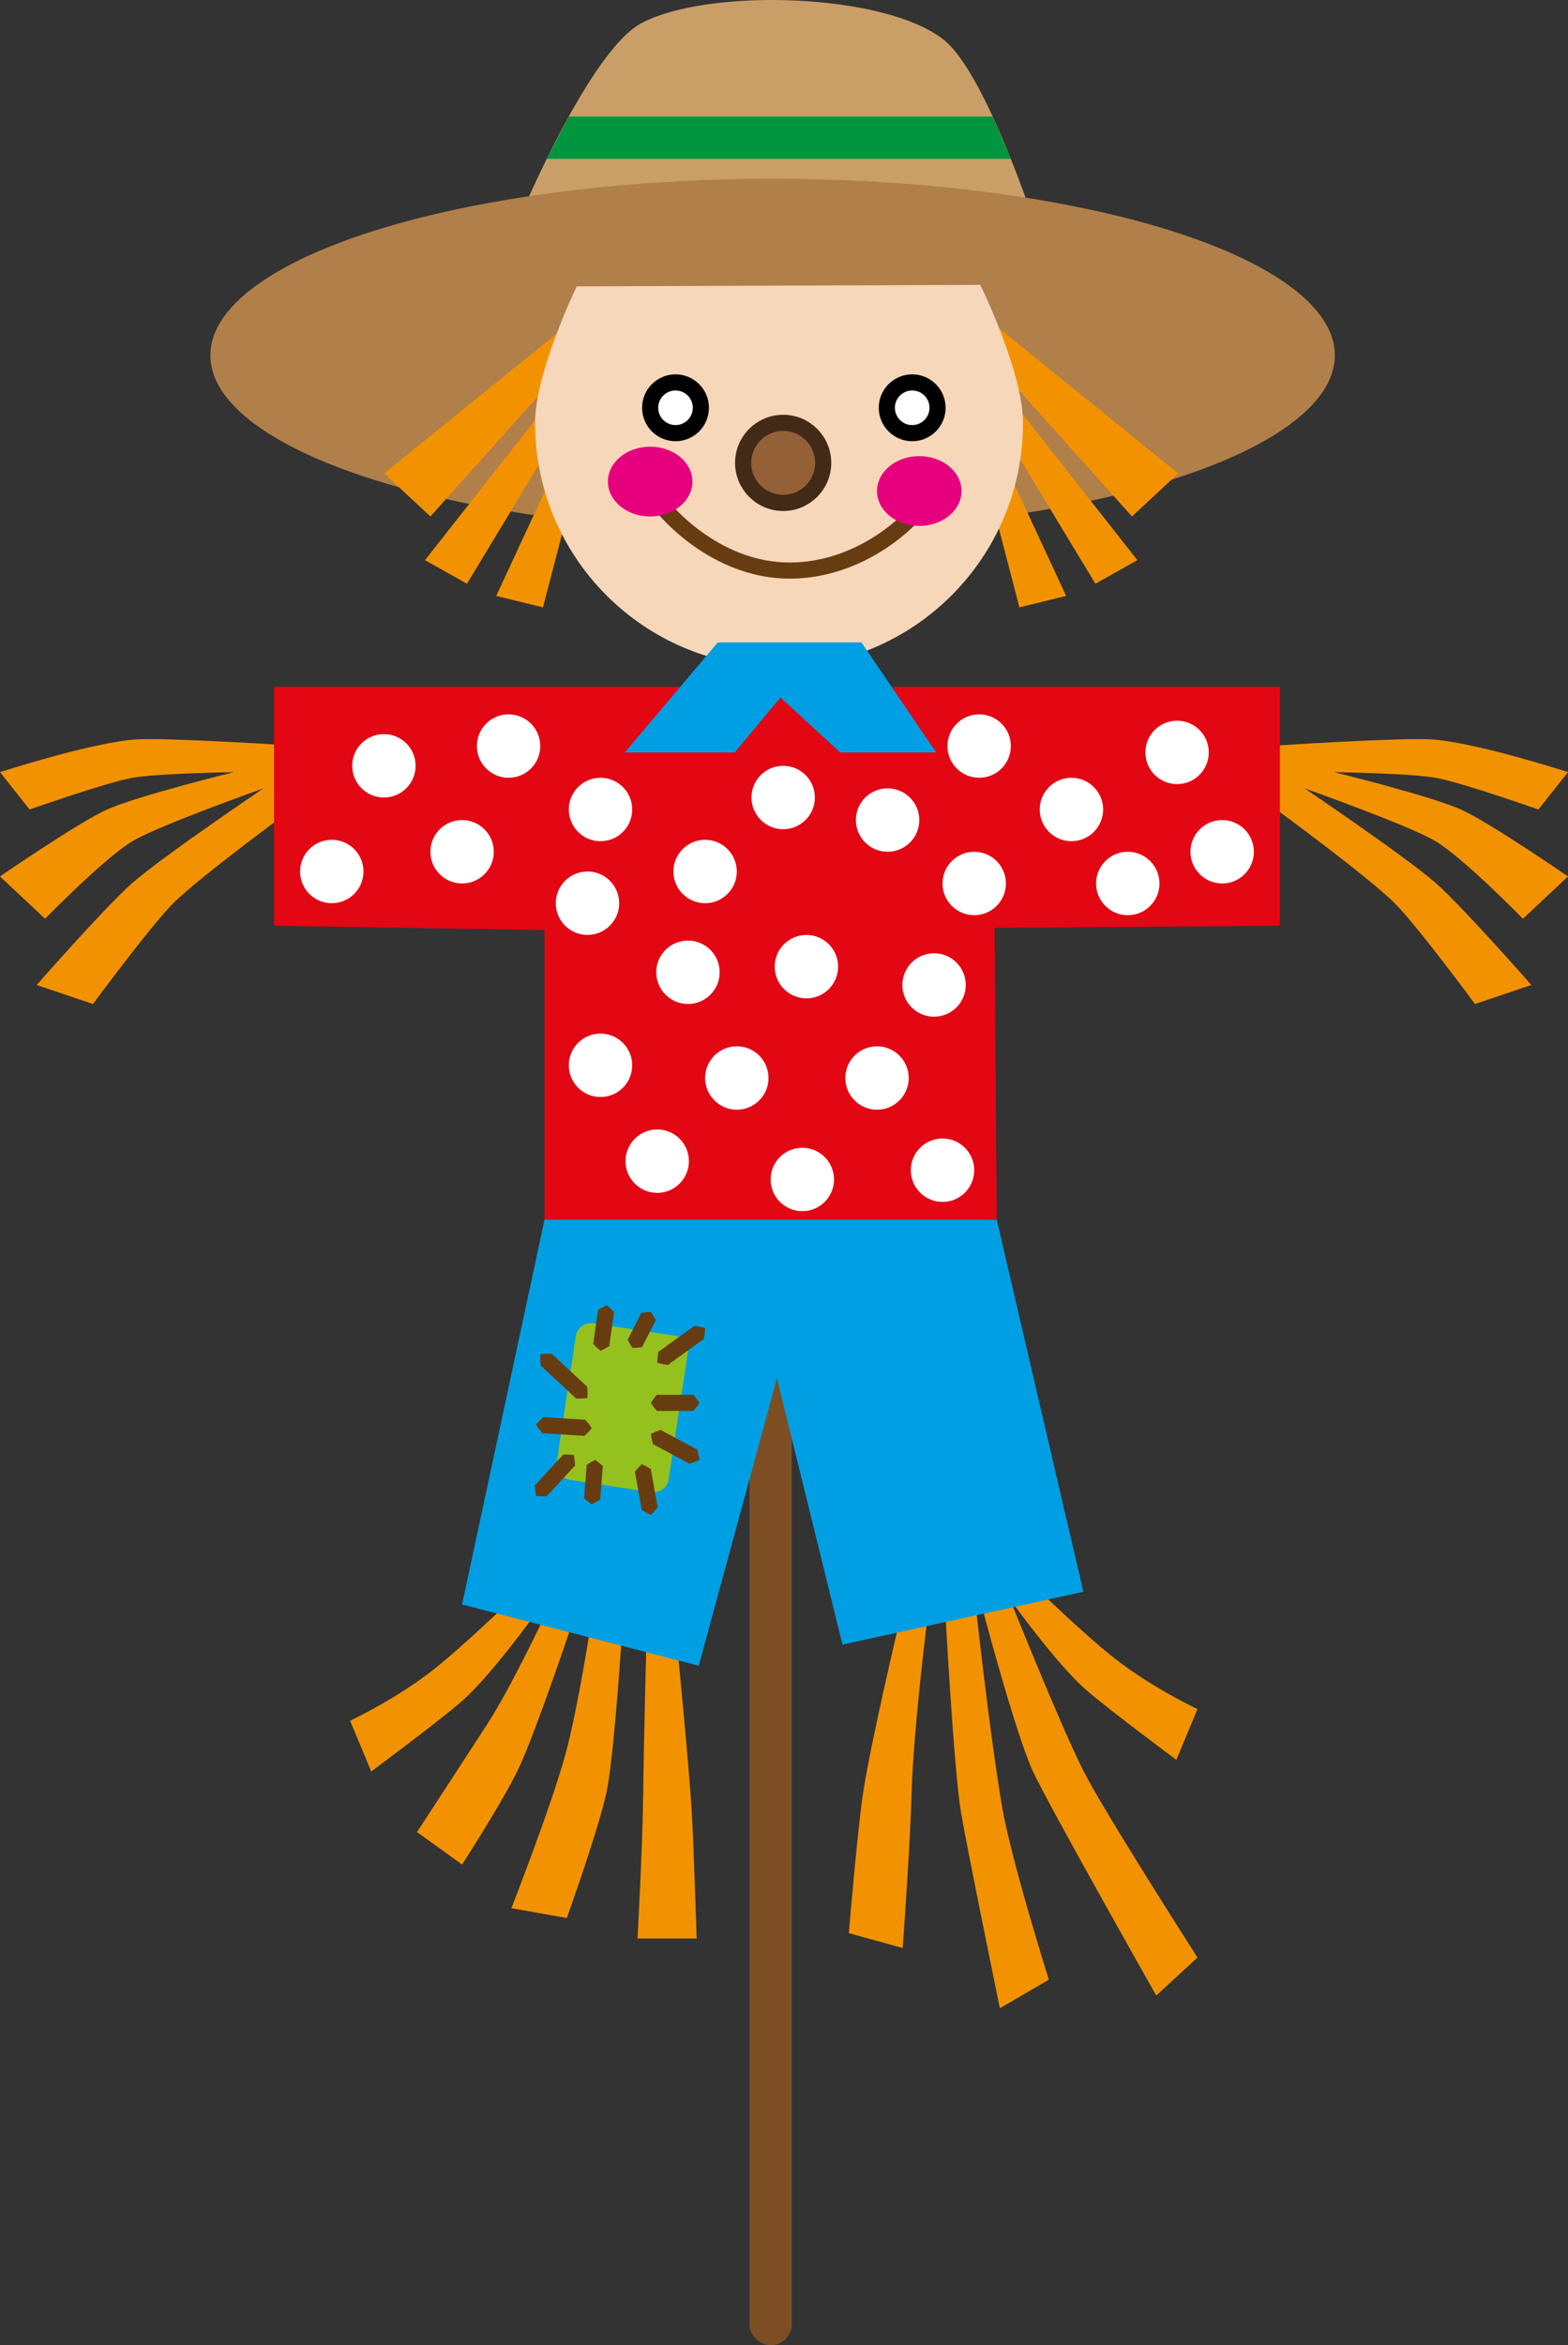 <?xml version="1.0" encoding="UTF-8" standalone="no"?>
<!-- Generator: Adobe Illustrator 17.0.0, SVG Export Plug-In . SVG Version: 6.00 Build 0)  -->

<svg
   xmlns:dc="http://purl.org/dc/elements/1.1/"
   xmlns:cc="http://creativecommons.org/ns#"
   xmlns:rdf="http://www.w3.org/1999/02/22-rdf-syntax-ns#"
   xmlns:svg="http://www.w3.org/2000/svg"
   xmlns="http://www.w3.org/2000/svg"
   xmlns:sodipodi="http://sodipodi.sourceforge.net/DTD/sodipodi-0.dtd"
   xmlns:inkscape="http://www.inkscape.org/namespaces/inkscape"
   version="1.1"
   x="0px"
   y="0px"
   width="97.211"
   height="145.319"
   viewBox="0 0 97.211 145.319"
   enable-background="new 0 0 1200 150"
   xml:space="preserve"
   id="svg1263"
   sodipodi:docname="0.svg"
   inkscape:version="0.92.4 (5da689c313, 2019-01-14)"><rect x="0" y="0" width="97.211" height="145.319" fill="#333333" stroke="none"/><defs
   id="defs1267" /><sodipodi:namedview
   pagecolor="#ffffff"
   bordercolor="#666666"
   borderopacity="1"
   objecttolerance="10"
   gridtolerance="10"
   guidetolerance="10"
   inkscape:pageopacity="0"
   inkscape:pageshadow="2"
   inkscape:window-width="1920"
   inkscape:window-height="1017"
   id="namedview1265"
   showgrid="false"
   fit-margin-top="0"
   fit-margin-left="0"
   fit-margin-right="0"
   fit-margin-bottom="0"
   inkscape:zoom="0.66939442"
   inkscape:cx="984.20592"
   inkscape:cy="-74.724216"
   inkscape:window-x="-8"
   inkscape:window-y="-8"
   inkscape:window-maximized="1"
   inkscape:current-layer="svg1263" />
<g
   id="Слой_9"
   transform="translate(-25.166,-3.015)">
</g>
<g
   id="Слой_2"
   transform="translate(-25.166,-3.015)">
	<path
   d="m 64.95,4.44 c 4.151,-2.184 15.066,-1.875 18.734,1.048 2.807,2.237 6.157,12.97 6.157,12.97 L 56.826,17.803 c 10e-4,0 4.664,-11.542 8.124,-13.363 z"
   id="path3"
   inkscape:connector-curvature="0"
   style="fill:#ca9e67" />
	<polygon
   points="60.43,10.237 86.711,10.237 87.835,12.86 59.061,12.86 "
   id="polygon5"
   style="fill:#009640" />
	<ellipse
   cx="73.065"
   cy="25.032"
   rx="34.856"
   ry="10.939"
   id="ellipse7"
   style="fill:#b17f4a" />
	<polygon
   points="61.53,24.218 60.43,23.082 48.981,32.35 51.849,35.019 "
   id="polygon9"
   style="fill:#f39200" />
	<polygon
   points="59.939,29.553 58.593,28.723 51.514,37.726 54.117,39.188 "
   id="polygon11"
   style="fill:#f39200" />
	<polygon
   points="60.75,33.269 59.225,32.85 55.929,39.942 58.828,40.652 "
   id="polygon13"
   style="fill:#f39200" />
	<polygon
   points="85.664,24.218 86.763,23.082 98.213,32.35 95.345,35.019 "
   id="polygon15"
   style="fill:#f39200" />
	<polygon
   points="87.254,29.553 88.6,28.723 95.68,37.726 93.077,39.188 "
   id="polygon17"
   style="fill:#f39200" />
	<polygon
   points="86.443,33.269 87.968,32.85 91.264,39.942 88.366,40.652 "
   id="polygon19"
   style="fill:#f39200" />
	<path
   d="m 88.588,29.217 c 0,8.353 -6.771,15.124 -15.124,15.124 -8.353,0 -15.124,-6.771 -15.124,-15.124 0,-3.132 2.583,-8.456 2.583,-8.456 l 25.018,-0.094 c 0,0 2.647,5.377 2.647,8.55 z"
   id="path21"
   inkscape:connector-curvature="0"
   style="fill:#f7d7ba" />
	<path
   stroke-miterlimit="10"
   d="m 66.293,34.474 c 0,0 3.111,3.898 7.828,3.898 4.454,0 7.402,-3.177 7.402,-3.177"
   id="path23"
   inkscape:connector-curvature="0"
   style="fill:none;stroke:#683c11;stroke-miterlimit:10" />
	<ellipse
   cx="65.474"
   cy="32.857"
   rx="2.62"
   ry="2.162"
   id="ellipse25"
   style="fill:#e6007e" />
	<ellipse
   cx="82.158"
   cy="33.442"
   rx="2.62"
   ry="2.162"
   id="ellipse27"
   style="fill:#e6007e" />
	<circle
   stroke-miterlimit="10"
   cx="73.72"
   cy="31.698"
   r="2.481"
   id="circle29"
   style="fill:#936037;stroke:#432918;stroke-miterlimit:10" />
	<circle
   stroke-miterlimit="10"
   cx="67.046"
   cy="28.284"
   r="1.572"
   id="circle31"
   style="fill:#ffffff;stroke:#000000;stroke-miterlimit:10" />
	<circle
   stroke-miterlimit="10"
   cx="81.719"
   cy="28.284"
   r="1.572"
   id="circle33"
   style="fill:#ffffff;stroke:#000000;stroke-miterlimit:10" />
	<path
   d="m 25.167,50.862 1.834,2.315 c 0,0 4.734,-1.671 6.376,-1.965 1.55,-0.278 6.288,-0.349 6.288,-0.349 0,0 -5.992,1.475 -7.861,2.315 -1.785,0.802 -6.638,4.149 -6.638,4.149 l 2.795,2.62 c 0,0 3.687,-3.775 5.415,-4.804 1.666,-0.991 8.123,-3.275 8.123,-3.275 0,0 -6.276,4.232 -8.166,5.895 -1.618,1.423 -5.895,6.288 -5.895,6.288 l 3.494,1.179 c 0,0 3.564,-4.835 4.978,-6.245 1.657,-1.651 7.337,-5.808 7.337,-5.808 l 0.524,-3.93 c 0,0 -8.149,-0.536 -10.119,-0.415 -2.745,0.166 -8.485,2.03 -8.485,2.03 z"
   id="path35"
   inkscape:connector-curvature="0"
   style="fill:#f39200" />
	<path
   d="m 122.376,50.862 -1.834,2.315 c 0,0 -4.734,-1.671 -6.376,-1.965 -1.55,-0.278 -6.288,-0.349 -6.288,-0.349 0,0 5.992,1.475 7.861,2.315 1.785,0.802 6.638,4.149 6.638,4.149 l -2.795,2.62 c 0,0 -3.687,-3.775 -5.415,-4.804 -1.666,-0.991 -8.123,-3.275 -8.123,-3.275 0,0 6.276,4.232 8.166,5.895 1.618,1.423 5.895,6.288 5.895,6.288 l -3.494,1.179 c 0,0 -3.564,-4.835 -4.978,-6.245 -1.657,-1.651 -7.337,-5.808 -7.337,-5.808 l -0.524,-3.93 c 0,0 8.149,-0.536 10.119,-0.415 2.745,0.166 8.485,2.03 8.485,2.03 z"
   id="path37"
   inkscape:connector-curvature="0"
   style="fill:#f39200" />
	<polygon
   points="86.96,78.592 58.924,78.592 58.924,60.644 42.154,60.382 42.154,45.578 104.515,45.578 104.515,60.382 86.829,60.513 "
   id="polygon39"
   style="fill:#e30613" />
	<circle
   cx="48.967"
   cy="50.469"
   r="1.965"
   id="circle41"
   style="fill:#ffffff" />
	<circle
   cx="45.735"
   cy="57.019"
   r="1.965"
   id="circle43"
   style="fill:#ffffff" />
	<circle
   cx="56.696"
   cy="49.246"
   r="1.965"
   id="circle45"
   style="fill:#ffffff" />
	<circle
   cx="53.814"
   cy="55.796"
   r="1.965"
   id="circle47"
   style="fill:#ffffff" />
	<circle
   cx="62.395"
   cy="53.176"
   r="1.965"
   id="circle49"
   style="fill:#ffffff" />
	<circle
   cx="61.588"
   cy="58.984"
   r="1.965"
   id="circle51"
   style="fill:#ffffff" />
	<circle
   cx="62.395"
   cy="69.028"
   r="1.965"
   id="circle53"
   style="fill:#ffffff" />
	<circle
   cx="65.911"
   cy="74.968"
   r="1.965"
   id="circle55"
   style="fill:#ffffff" />
	<circle
   cx="74.907"
   cy="76.103"
   r="1.965"
   id="circle57"
   style="fill:#ffffff" />
	<circle
   cx="70.846"
   cy="69.815"
   r="1.965"
   id="circle59"
   style="fill:#ffffff" />
	<circle
   cx="79.538"
   cy="69.815"
   r="1.965"
   id="circle61"
   style="fill:#ffffff" />
	<circle
   cx="67.817"
   cy="63.264"
   r="1.965"
   id="circle63"
   style="fill:#ffffff" />
	<circle
   cx="75.161"
   cy="62.915"
   r="1.965"
   id="circle65"
   style="fill:#ffffff" />
	<circle
   cx="80.193"
   cy="53.831"
   r="1.965"
   id="circle67"
   style="fill:#ffffff" />
	<circle
   cx="83.075"
   cy="64.05"
   r="1.965"
   id="circle69"
   style="fill:#ffffff" />
	<circle
   cx="83.599"
   cy="75.528"
   r="1.965"
   id="circle71"
   style="fill:#ffffff" />
	<circle
   cx="85.87"
   cy="49.246"
   r="1.965"
   id="circle73"
   style="fill:#ffffff" />
	<circle
   cx="85.564"
   cy="57.762"
   r="1.965"
   id="circle75"
   style="fill:#ffffff" />
	<circle
   cx="91.591"
   cy="53.176"
   r="1.965"
   id="circle77"
   style="fill:#ffffff" />
	<circle
   cx="95.084"
   cy="57.762"
   r="1.965"
   id="circle79"
   style="fill:#ffffff" />
	<circle
   cx="98.141"
   cy="49.639"
   r="1.965"
   id="circle81"
   style="fill:#ffffff" />
	<circle
   cx="100.936"
   cy="55.796"
   r="1.965"
   id="circle83"
   style="fill:#ffffff" />
	<circle
   cx="68.88"
   cy="57.019"
   r="1.965"
   id="circle85"
   style="fill:#ffffff" />
	<circle
   cx="73.72"
   cy="52.434"
   r="1.965"
   id="circle87"
   style="fill:#ffffff" />
	<path
   d="m 46.871,109.642 c 0,0 2.83,-1.32 5.197,-3.188 1.834,-1.447 4.76,-4.28 4.76,-4.28 l 1.572,0.786 c 0,0 -2.751,3.843 -4.585,5.459 -1.363,1.2 -5.633,4.367 -5.633,4.367 z"
   id="path89"
   inkscape:connector-curvature="0"
   style="fill:#f39200" />
	<path
   d="m 51.019,116.542 c 0,0 2.739,-4.196 4.323,-6.638 1.572,-2.424 3.674,-6.933 3.674,-6.933 l 1.722,0.351 c 0,0 -2.204,6.602 -3.344,9.116 -0.891,1.965 -3.581,6.114 -3.581,6.114 z"
   id="path91"
   inkscape:connector-curvature="0"
   style="fill:#f39200" />
	<path
   d="m 56.871,121.258 c 0,0 2.446,-6.245 3.342,-9.503 0.767,-2.785 1.592,-8.14 1.592,-8.14 l 1.935,0.393 c 0,0 -0.437,6.947 -0.894,9.668 -0.357,2.127 -2.541,8.193 -2.541,8.193 z"
   id="path93"
   inkscape:connector-curvature="0"
   style="fill:#f39200" />
	<path
   d="m 64.688,123.136 c 0,0 0.316,-5.573 0.355,-8.952 0.044,-3.86 0.198,-9.302 0.198,-9.302 l 1.935,0.393 c 0,0 0.712,7.202 0.874,9.957 0.131,2.227 0.306,7.904 0.306,7.904 z"
   id="path95"
   inkscape:connector-curvature="0"
   style="fill:#f39200" />
	<path
   d="m 99.406,108.921 c 0,0 -2.83,-1.32 -5.197,-3.188 -1.834,-1.447 -4.76,-4.28 -4.76,-4.28 l -1.572,0.786 c 0,0 2.751,3.843 4.585,5.459 1.363,1.2 5.633,4.367 5.633,4.367 z"
   id="path97"
   inkscape:connector-curvature="0"
   style="fill:#f39200" />
	<path
   d="m 99.406,124.315 c 0,0 -5.758,-8.977 -7.075,-11.573 -1.449,-2.857 -4.679,-10.951 -4.679,-10.951 l -1.722,0.351 c 0,0 2.117,8.087 3.257,10.6 0.891,1.965 7.664,13.931 7.664,13.931 z"
   id="path99"
   inkscape:connector-curvature="0"
   style="fill:#f39200" />
	<path
   d="m 90.191,125.69 c 0,0 -2.338,-7.411 -2.904,-10.743 -0.778,-4.578 -1.638,-12.511 -1.638,-12.511 h -1.9 c 0,0 0.537,10.155 0.994,12.877 0.357,2.127 2.412,12.146 2.412,12.146 z"
   id="path101"
   inkscape:connector-curvature="0"
   style="fill:#f39200" />
	<path
   d="m 81.13,123.725 c 0,0 0.466,-6.354 0.558,-9.717 0.106,-3.859 1.014,-11.038 1.014,-11.038 l -1.801,0.645 c 0,0 -1.702,7.145 -2.216,10.437 -0.344,2.204 -0.895,8.756 -0.895,8.756 z"
   id="path103"
   inkscape:connector-curvature="0"
   style="fill:#f39200" />
	<path
   d="m 74.252,84.75 h -2.62 v 62.492 c 0,0 0.295,1.092 1.31,1.092 1.081,0 1.31,-1.092 1.31,-1.092 z"
   id="path105"
   inkscape:connector-curvature="0"
   style="fill:#7d4e24" />
	<polygon
   points="73.335,88.418 77.396,104.925 92.331,101.65 86.96,78.592 58.924,78.592 53.814,102.436 68.487,106.235 "
   id="polygon107"
   style="fill:#009fe3" />
	<polygon
   points="73.554,46.233 77.25,49.639 83.206,49.639 78.575,42.826 69.666,42.826 63.902,49.639 70.715,49.639 "
   id="polygon109"
   style="fill:#009fe3" />
	<path
   d="m 66.621,94.69 c -0.078,0.516 -0.578,0.869 -1.116,0.788 L 60.51,94.722 c -0.538,-0.081 -0.911,-0.566 -0.833,-1.083 l 1.185,-7.832 c 0.078,-0.516 0.578,-0.869 1.116,-0.788 l 4.995,0.756 c 0.538,0.081 0.911,0.566 0.833,1.083 z"
   id="path111"
   inkscape:connector-curvature="0"
   style="fill:#95c11f" />
	<g
   id="g117">
		<line
   x1="62.395"
   y1="86.715"
   x2="62.788"
   y2="83.898"
   id="line113"
   style="fill:#dedc00" />
		<path
   d="m 62.395,86.715 c 0,0 -0.072,-0.055 -0.176,-0.148 -0.051,-0.046 -0.113,-0.103 -0.172,-0.166 -0.031,-0.032 -0.063,-0.065 -0.098,-0.101 -0.032,-0.035 0.021,-0.06 0.011,-0.095 0.037,-0.264 0.086,-0.616 0.135,-0.968 0.049,-0.352 0.098,-0.704 0.135,-0.968 0.021,-0.031 -0.028,-0.07 0.022,-0.094 0.043,-0.025 0.083,-0.048 0.122,-0.07 0.081,-0.043 0.151,-0.081 0.209,-0.112 0.13,-0.06 0.204,-0.095 0.204,-0.095 0,0 0.062,0.054 0.17,0.147 0.047,0.046 0.104,0.102 0.17,0.165 0.031,0.032 0.063,0.065 0.098,0.101 0.041,0.036 -0.016,0.061 -0.005,0.096 -0.037,0.264 -0.086,0.616 -0.135,0.968 -0.049,0.352 -0.098,0.704 -0.135,0.968 -0.019,0.031 0.025,0.069 -0.015,0.094 -0.043,0.025 -0.083,0.048 -0.122,0.07 -0.073,0.044 -0.149,0.082 -0.21,0.112 -0.123,0.063 -0.208,0.096 -0.208,0.096 z"
   id="path115"
   inkscape:connector-curvature="0"
   style="fill:#683c11" />
	</g>
	<g
   id="g123">
		<line
   x1="64.382"
   y1="86.54"
   x2="65.518"
   y2="84.313"
   id="line119"
   style="fill:#dedc00" />
		<path
   d="m 64.382,86.54 c 0,0 -0.045,-0.067 -0.124,-0.184 -0.035,-0.056 -0.078,-0.125 -0.116,-0.197 -0.02,-0.037 -0.042,-0.076 -0.064,-0.118 -0.021,-0.04 0.036,-0.043 0.036,-0.076 0.106,-0.209 0.248,-0.487 0.39,-0.766 0.142,-0.278 0.284,-0.557 0.39,-0.766 0.028,-0.019 -0.007,-0.068 0.046,-0.071 0.047,-0.006 0.091,-0.012 0.133,-0.017 0.087,-0.009 0.164,-0.017 0.227,-0.023 0.138,-0.006 0.217,-0.01 0.217,-0.01 0,0 0.044,0.066 0.12,0.182 0.032,0.055 0.07,0.121 0.115,0.197 0.02,0.037 0.042,0.076 0.064,0.118 0.029,0.045 -0.032,0.045 -0.03,0.079 -0.106,0.209 -0.248,0.487 -0.39,0.766 -0.142,0.278 -0.284,0.557 -0.39,0.766 -0.026,0.02 0.005,0.067 -0.04,0.074 -0.047,0.006 -0.091,0.012 -0.133,0.017 -0.081,0.012 -0.162,0.018 -0.228,0.022 -0.142,0.004 -0.223,0.007 -0.223,0.007 z"
   id="path121"
   inkscape:connector-curvature="0"
   style="fill:#683c11" />
	</g>
	<g
   id="g129">
		<line
   x1="65.911"
   y1="87.457"
   x2="68.88"
   y2="85.306"
   id="line125"
   style="fill:#dedc00" />
		<path
   d="m 65.911,87.457 c 0,0 0,-0.098 0.014,-0.25 0.007,-0.076 0.016,-0.168 0.033,-0.262 0.008,-0.049 0.016,-0.1 0.025,-0.155 0.01,-0.053 0.072,-0.037 0.099,-0.074 0.278,-0.202 0.65,-0.47 1.021,-0.739 0.371,-0.269 0.742,-0.538 1.021,-0.739 0.044,-0.012 0.046,-0.079 0.105,-0.065 0.055,0.009 0.106,0.017 0.155,0.024 0.096,0.013 0.186,0.033 0.259,0.049 0.148,0.033 0.239,0.061 0.239,0.061 0,0 -0.002,0.095 -0.017,0.246 -0.008,0.074 -0.017,0.166 -0.034,0.261 -0.008,0.049 -0.016,0.1 -0.025,0.155 -0.005,0.06 -0.069,0.041 -0.095,0.079 -0.278,0.202 -0.65,0.47 -1.021,0.739 -0.371,0.269 -0.742,0.538 -1.021,0.739 -0.043,0.014 -0.048,0.077 -0.101,0.071 -0.055,-0.009 -0.106,-0.017 -0.155,-0.024 -0.095,-0.013 -0.186,-0.033 -0.26,-0.05 -0.149,-0.035 -0.242,-0.066 -0.242,-0.066 z"
   id="path127"
   inkscape:connector-curvature="0"
   style="fill:#683c11" />
	</g>
	<g
   id="g135">
		<line
   x1="65.518"
   y1="89.946"
   x2="68.531"
   y2="89.946"
   id="line131"
   style="fill:#dedc00" />
		<path
   d="m 65.518,89.946 c 0,0 0.047,-0.079 0.129,-0.194 0.041,-0.057 0.091,-0.126 0.149,-0.193 0.029,-0.035 0.059,-0.072 0.091,-0.111 0.032,-0.037 0.066,0.012 0.101,-0.002 0.282,0 0.659,0 1.036,0 0.377,0 0.753,0 1.036,0 0.035,0.016 0.069,-0.037 0.101,0.009 0.032,0.039 0.063,0.076 0.091,0.111 0.057,0.074 0.107,0.138 0.149,0.191 0.082,0.12 0.129,0.189 0.129,0.189 0,0 -0.047,0.069 -0.129,0.189 -0.041,0.053 -0.091,0.118 -0.149,0.191 -0.029,0.035 -0.059,0.072 -0.091,0.111 -0.032,0.046 -0.066,-0.007 -0.101,0.009 -0.282,0 -0.659,0 -1.036,0 -0.377,0 -0.753,0 -1.036,0 -0.035,-0.014 -0.069,0.035 -0.101,-0.002 -0.032,-0.039 -0.063,-0.076 -0.091,-0.111 -0.057,-0.066 -0.107,-0.136 -0.149,-0.193 -0.082,-0.114 -0.129,-0.194 -0.129,-0.194 z"
   id="path133"
   inkscape:connector-curvature="0"
   style="fill:#683c11" />
	</g>
	<g
   id="g141">
		<line
   x1="65.518"
   y1="91.868"
   x2="68.531"
   y2="93.484"
   id="line137"
   style="fill:#dedc00" />
		<path
   d="m 65.518,91.868 c 0,0 0.084,-0.044 0.221,-0.102 0.068,-0.028 0.151,-0.063 0.24,-0.09 0.045,-0.015 0.093,-0.031 0.144,-0.049 0.05,-0.015 0.06,0.046 0.102,0.052 0.282,0.151 0.659,0.353 1.036,0.555 0.377,0.202 0.753,0.404 1.036,0.555 0.028,0.033 0.087,0.004 0.097,0.062 0.014,0.052 0.027,0.101 0.039,0.147 0.026,0.09 0.043,0.177 0.058,0.248 0.029,0.144 0.04,0.236 0.04,0.236 0,0 -0.083,0.041 -0.219,0.097 -0.067,0.027 -0.15,0.061 -0.239,0.089 -0.045,0.015 -0.093,0.031 -0.144,0.049 -0.054,0.023 -0.062,-0.042 -0.105,-0.047 -0.282,-0.151 -0.659,-0.353 -1.036,-0.555 -0.377,-0.202 -0.753,-0.404 -1.036,-0.555 -0.029,-0.032 -0.086,-0.007 -0.1,-0.056 -0.014,-0.052 -0.027,-0.101 -0.039,-0.147 -0.026,-0.089 -0.043,-0.177 -0.057,-0.25 -0.028,-0.144 -0.038,-0.239 -0.038,-0.239 z"
   id="path139"
   inkscape:connector-curvature="0"
   style="fill:#683c11" />
	</g>
	<g
   id="g147">
		<line
   x1="64.95"
   y1="93.746"
   x2="65.518"
   y2="96.89"
   id="line143"
   style="fill:#dedc00" />
		<path
   d="m 64.95,93.746 c 0,0 0.087,0.035 0.216,0.101 0.064,0.033 0.142,0.073 0.218,0.121 0.04,0.024 0.082,0.049 0.126,0.076 0.042,0.027 0,0.071 0.021,0.105 0.053,0.295 0.124,0.688 0.195,1.081 0.071,0.393 0.142,0.786 0.195,1.081 -0.009,0.04 0.049,0.066 0.011,0.107 -0.032,0.041 -0.063,0.079 -0.092,0.115 -0.062,0.073 -0.116,0.137 -0.16,0.189 -0.096,0.106 -0.162,0.169 -0.162,0.169 0,0 -0.083,-0.036 -0.211,-0.102 -0.06,-0.034 -0.133,-0.074 -0.216,-0.121 -0.04,-0.024 -0.082,-0.049 -0.126,-0.076 C 64.914,96.567 64.96,96.522 64.937,96.488 64.884,96.193 64.813,95.8 64.742,95.407 64.671,95.014 64.6,94.621 64.547,94.326 64.554,94.287 64.5,94.26 64.53,94.22 c 0.032,-0.041 0.063,-0.079 0.092,-0.115 0.055,-0.072 0.114,-0.136 0.162,-0.189 0.097,-0.107 0.166,-0.17 0.166,-0.17 z"
   id="path145"
   inkscape:connector-curvature="0"
   style="fill:#683c11" />
	</g>
	<g
   id="g153">
		<line
   x1="62.068"
   y1="93.484"
   x2="61.85"
   y2="96.235"
   id="line149"
   style="fill:#dedc00" />
		<path
   d="m 62.068,93.484 c 0,0 0.075,0.049 0.184,0.134 0.054,0.042 0.119,0.093 0.181,0.151 0.033,0.029 0.067,0.06 0.104,0.092 0.034,0.032 -0.017,0.059 -0.005,0.093 -0.02,0.258 -0.048,0.602 -0.075,0.946 -0.027,0.344 -0.055,0.688 -0.075,0.946 -0.019,0.031 0.032,0.066 -0.016,0.092 -0.041,0.026 -0.08,0.051 -0.117,0.075 -0.078,0.047 -0.146,0.087 -0.202,0.121 -0.126,0.066 -0.198,0.103 -0.198,0.103 0,0 -0.065,-0.048 -0.179,-0.133 -0.05,-0.042 -0.111,-0.093 -0.18,-0.151 -0.033,-0.029 -0.067,-0.06 -0.104,-0.092 -0.043,-0.033 0.012,-0.06 -0.001,-0.093 0.02,-0.258 0.048,-0.602 0.075,-0.946 0.027,-0.344 0.055,-0.688 0.075,-0.946 0.017,-0.031 -0.029,-0.066 0.009,-0.092 0.041,-0.026 0.08,-0.051 0.117,-0.075 0.07,-0.047 0.143,-0.087 0.203,-0.12 0.122,-0.069 0.204,-0.105 0.204,-0.105 z"
   id="path151"
   inkscape:connector-curvature="0"
   style="fill:#683c11" />
	</g>
	<g
   id="g159">
		<line
   x1="60.739"
   y1="93.178"
   x2="58.4"
   y2="95.711"
   id="line155"
   style="fill:#dedc00" />
		<path
   d="m 60.739,93.178 c 0,0 0.022,0.093 0.042,0.241 0.01,0.073 0.022,0.162 0.026,0.256 0.003,0.048 0.007,0.098 0.01,0.152 0.002,0.052 -0.06,0.047 -0.077,0.087 -0.219,0.237 -0.512,0.554 -0.804,0.871 -0.292,0.317 -0.585,0.633 -0.804,0.871 -0.039,0.019 -0.027,0.083 -0.085,0.079 -0.054,0.001 -0.105,0.001 -0.152,0.002 -0.094,0.003 -0.183,-0.002 -0.256,-0.005 -0.147,-0.008 -0.239,-0.019 -0.239,-0.019 0,0 -0.019,-0.091 -0.038,-0.237 -0.009,-0.072 -0.021,-0.161 -0.025,-0.255 -0.003,-0.048 -0.007,-0.098 -0.01,-0.152 -0.009,-0.058 0.057,-0.05 0.072,-0.091 0.219,-0.237 0.512,-0.554 0.804,-0.871 0.292,-0.317 0.585,-0.633 0.804,-0.871 0.038,-0.02 0.028,-0.082 0.08,-0.084 0.054,-0.001 0.105,-0.001 0.152,-0.002 0.093,-0.003 0.183,0.002 0.257,0.006 0.149,0.008 0.243,0.022 0.243,0.022 z"
   id="path157"
   inkscape:connector-curvature="0"
   style="fill:#683c11" />
	</g>
	<g
   id="g165">
		<line
   x1="61.85"
   y1="91.519"
   x2="58.4"
   y2="91.3"
   id="line161"
   style="fill:#dedc00" />
		<path
   d="m 61.85,91.519 c 0,0 -0.059,0.076 -0.161,0.184 -0.051,0.054 -0.112,0.12 -0.182,0.182 -0.035,0.033 -0.072,0.067 -0.112,0.104 -0.039,0.034 -0.075,-0.017 -0.116,-0.005 -0.323,-0.02 -0.755,-0.048 -1.186,-0.075 -0.431,-0.027 -0.862,-0.055 -1.186,-0.075 -0.039,-0.019 -0.082,0.032 -0.115,-0.016 -0.034,-0.041 -0.067,-0.08 -0.098,-0.117 C 58.633,91.63 58.58,91.558 58.536,91.499 58.449,91.379 58.4,91.3 58.4,91.3 c 0,0 0.059,-0.072 0.16,-0.179 0.051,-0.052 0.112,-0.118 0.182,-0.18 0.035,-0.033 0.072,-0.067 0.112,-0.104 0.04,-0.043 0.075,0.012 0.117,-0.001 0.323,0.02 0.755,0.048 1.186,0.075 0.431,0.027 0.862,0.055 1.186,0.075 0.04,0.017 0.081,-0.03 0.116,0.009 0.034,0.041 0.067,0.08 0.098,0.117 0.062,0.07 0.114,0.143 0.158,0.203 0.086,0.121 0.135,0.204 0.135,0.204 z"
   id="path163"
   inkscape:connector-curvature="0"
   style="fill:#683c11" />
	</g>
	<g
   id="g171">
		<line
   x1="61.588"
   y1="89.641"
   x2="58.662"
   y2="86.933"
   id="line167"
   style="fill:#dedc00" />
		<path
   d="m 61.588,89.641 c 0,0 -0.099,0.016 -0.258,0.026 -0.079,0.005 -0.174,0.011 -0.275,0.008 -0.051,0 -0.106,-10e-4 -0.164,-10e-4 -0.056,-0.002 -0.056,-0.068 -0.1,-0.09 -0.274,-0.254 -0.64,-0.592 -1.006,-0.931 -0.366,-0.338 -0.731,-0.677 -1.006,-0.931 -0.023,-0.044 -0.092,-0.035 -0.092,-0.097 -0.005,-0.058 -0.009,-0.112 -0.014,-0.163 -0.01,-0.101 -0.012,-0.196 -0.014,-0.274 -0.003,-0.157 0.003,-0.255 0.003,-0.255 0,0 0.097,-0.013 0.254,-0.022 0.078,-0.004 0.173,-0.01 0.274,-0.007 0.051,0 0.106,0.001 0.164,0.001 0.062,-0.005 0.059,0.065 0.104,0.085 0.274,0.254 0.64,0.592 1.006,0.931 0.366,0.338 0.731,0.677 1.006,0.931 0.025,0.042 0.091,0.037 0.097,0.093 0.005,0.058 0.009,0.112 0.014,0.163 0.011,0.1 0.012,0.196 0.013,0.275 0.002,0.157 -0.006,0.258 -0.006,0.258 z"
   id="path169"
   inkscape:connector-curvature="0"
   style="fill:#683c11" />
	</g>
</g>







</svg>
